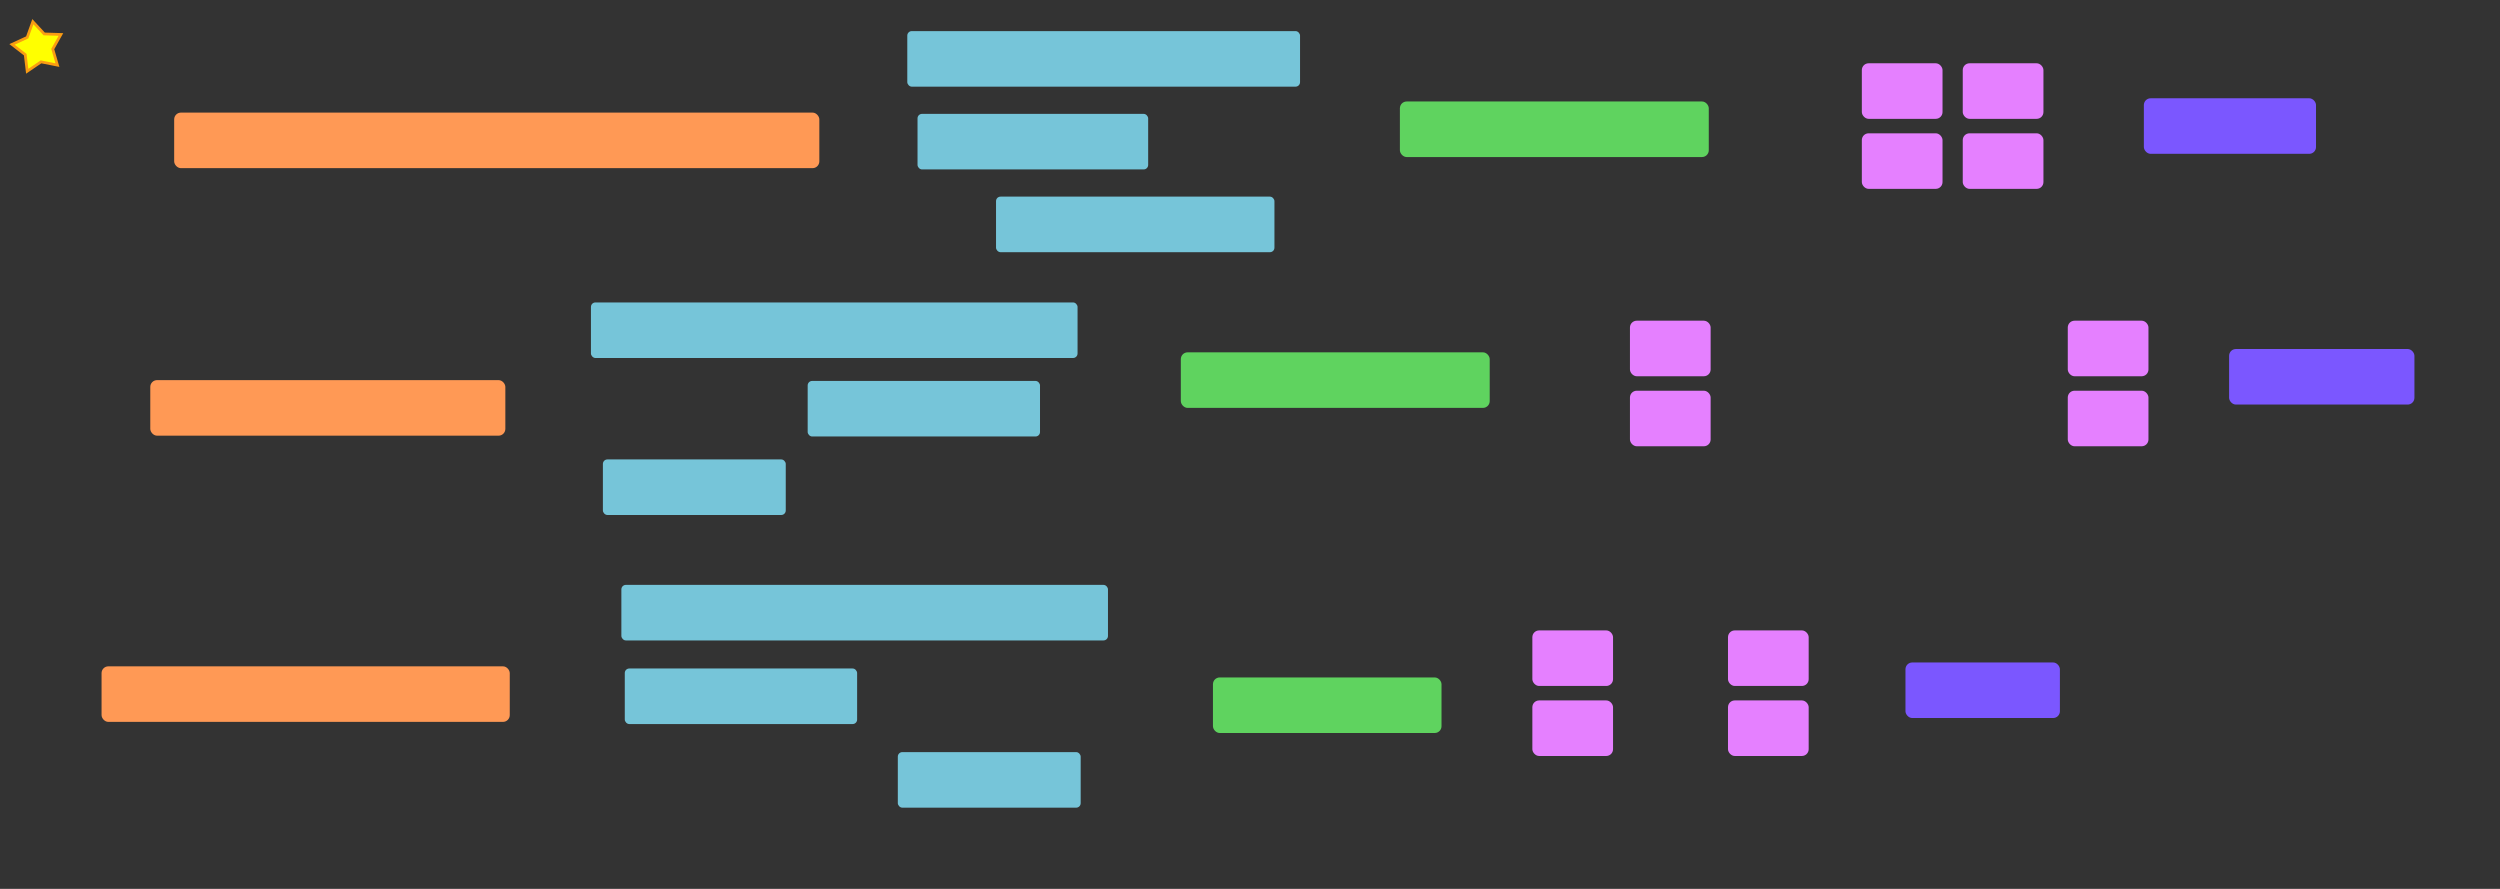 <svg xmlns="http://www.w3.org/2000/svg" xmlns:svg="http://www.w3.org/2000/svg" xmlns:xlink="http://www.w3.org/1999/xlink" id="svg2" width="900" height="320" version="1.1"><rect width="100%" height="100%" fill="#333333" stroke="none"/><defs id="defs4"><linearGradient id="linearGradient5513"><stop id="stop5515" offset="0" stop-color="#000" stop-opacity="1"/><stop id="stop5517" offset="1" stop-color="#000" stop-opacity="0"/></linearGradient><marker id="Arrow1Mend" orient="auto" overflow="visible" refX="0" refY="0"><path id="path3886" fill-rule="evenodd" stroke="#000" stroke-width="1pt" d="M 0,0 5,-5 -12.5,0 5,5 0,0 z" transform="matrix(-0.4,0,0,-0.4,-4,0)"/></marker><marker id="Arrow2Lend" orient="auto" overflow="visible" refX="0" refY="0"><path id="path3898" fill-rule="evenodd" stroke-linejoin="round" stroke-width=".625" d="M 8.719,4.034 -2.207,0.016 8.719,-4.002 c -1.745,2.372 -1.735,5.617 -6e-7,8.035 z" transform="matrix(-1.1,0,0,-1.1,-1.1,0)"/></marker><linearGradient id="linearGradient5519" x1="-104.355" x2="-242.32" y1="220.968" y2="325.207" gradientUnits="userSpaceOnUse" xlink:href="#linearGradient5513"/></defs><g id="layer1" transform="translate(128.483,-155.032)"><rect id="rect2985" width="232.26" height="20" x="-65.782" y="195.568" fill="#f95" fill-rule="evenodd" stroke="none" rx="2.443"/><path id="path4847" fill="#ff0" fill-opacity="1" stroke="#fa9c13" stroke-opacity="1" d="m 7.219,-24.101 -2.938,5.251 1.68,5.778 -5.902,-1.171 -4.976,3.383 -0.71,-5.975 -4.755,-3.687 5.463,-2.521 2.037,-5.662 4.086,4.417 z" transform="translate(-113.773,191.541)"/><rect id="rect5543" width="24.016" height="18.906" x="-109.976" y="455.215" fill="none" stroke="none" rx="4.378"><desc id="desc6103">to push connector lines around</desc></rect><rect id="rect6198" width="141.39" height="20" x="198.141" y="166.229" fill="#76c5d9" fill-opacity="1" fill-rule="evenodd" stroke="none" rx="1.614"/><rect id="rect3419" width="111.198" height="20" x="375.479" y="191.568" fill="#5fd35f" fill-rule="evenodd" stroke="none" rx="2.443"/><rect id="rect3528" width="66.717" height="20" x="673.995" y="280.676" fill="#7b57ff" fill-opacity="1" fill-rule="evenodd" stroke="none" rx="2.443"/><rect id="rect3530" width="61.974" height="20" x="643.307" y="190.411" fill="#7b57ff" fill-opacity="1" fill-rule="evenodd" stroke="none" rx="2.443"/><rect id="rect3532" width="55.597" height="20" x="557.486" y="393.522" fill="#7b57ff" fill-opacity="1" fill-rule="evenodd" stroke="none" rx="2.443"/><rect id="rect9751" width="83.028" height="20" x="201.827" y="196.025" fill="#76c5d9" fill-opacity="1" fill-rule="evenodd" stroke="none" rx="1.614"/><rect id="rect9753" width="100.229" height="20" x="230.086" y="225.82" fill="#76c5d9" fill-opacity="1" fill-rule="evenodd" stroke="none" rx="1.614"/><rect id="rect9755" width="127.825" height="20" x="-74.382" y="291.875" fill="#f95" fill-rule="evenodd" stroke="none" rx="2.443"/><rect id="rect9757" width="146.953" height="20" x="-91.921" y="394.913" fill="#f95" fill-rule="evenodd" stroke="none" rx="2.443"/><rect id="rect9759" width="175.178" height="20" x="84.258" y="263.909" fill="#76c5d9" fill-opacity="1" fill-rule="evenodd" stroke="none" rx="1.614"/><rect id="rect9761" width="83.642" height="20" x="162.279" y="292.168" fill="#76c5d9" fill-opacity="1" fill-rule="evenodd" stroke="none" rx="1.614"/><rect id="rect9763" width="65.827" height="20" x="88.559" y="320.427" fill="#76c5d9" fill-opacity="1" fill-rule="evenodd" stroke="none" rx="1.614"/><rect id="rect9765" width="175.178" height="20" x="95.21" y="365.588" fill="#76c5d9" fill-opacity="1" fill-rule="evenodd" stroke="none" rx="1.614"/><rect id="rect9767" width="83.642" height="20" x="96.439" y="395.69" fill="#76c5d9" fill-opacity="1" fill-rule="evenodd" stroke="none" rx="1.614"/><rect id="rect9769" width="65.827" height="20" x="194.732" y="425.793" fill="#76c5d9" fill-opacity="1" fill-rule="evenodd" stroke="none" rx="1.614"/><rect id="rect9771" width="111.198" height="20" x="296.613" y="281.875" fill="#5fd35f" fill-rule="evenodd" stroke="none" rx="2.443"/><rect id="rect9773" width="82.285" height="20" x="308.179" y="398.913" fill="#5fd35f" fill-rule="evenodd" stroke="none" rx="2.443"/><rect id="rect9779" width="29.048" height="20" x="458.3" y="270.484" fill="#e580ff" fill-rule="evenodd" stroke="none" rx="2.443"/><rect id="rect9781" width="29.048" height="20" x="458.3" y="295.69" fill="#e580ff" fill-rule="evenodd" stroke="none" rx="2.443"/><rect id="rect9787" width="29.048" height="20" x="615.915" y="270.484" fill="#e580ff" fill-rule="evenodd" stroke="none" rx="2.443"/><rect id="rect9789" width="29.048" height="20" x="615.915" y="295.69" fill="#e580ff" fill-rule="evenodd" stroke="none" rx="2.443"/><rect id="rect9791" width="29.048" height="20" x="541.779" y="177.815" fill="#e580ff" fill-rule="evenodd" stroke="none" rx="2.443"/><rect id="rect9793" width="29.048" height="20" x="541.779" y="203.021" fill="#e580ff" fill-rule="evenodd" stroke="none" rx="2.443"/><rect id="rect9795" width="29.048" height="20" x="578.106" y="177.815" fill="#e580ff" fill-rule="evenodd" stroke="none" rx="2.443"/><rect id="rect9797" width="29.048" height="20" x="578.106" y="203.021" fill="#e580ff" fill-rule="evenodd" stroke="none" rx="2.443"/><rect id="rect9799" width="29.048" height="20" x="423.163" y="381.98" fill="#e580ff" fill-rule="evenodd" stroke="none" rx="2.443"/><rect id="rect9801" width="29.048" height="20" x="423.163" y="407.185" fill="#e580ff" fill-rule="evenodd" stroke="none" rx="2.443"/><rect id="rect9803" width="29.048" height="20" x="493.592" y="381.98" fill="#e580ff" fill-rule="evenodd" stroke="none" rx="2.443"/><rect id="rect9805" width="29.048" height="20" x="493.592" y="407.185" fill="#e580ff" fill-rule="evenodd" stroke="none" rx="2.443"/></g></svg>